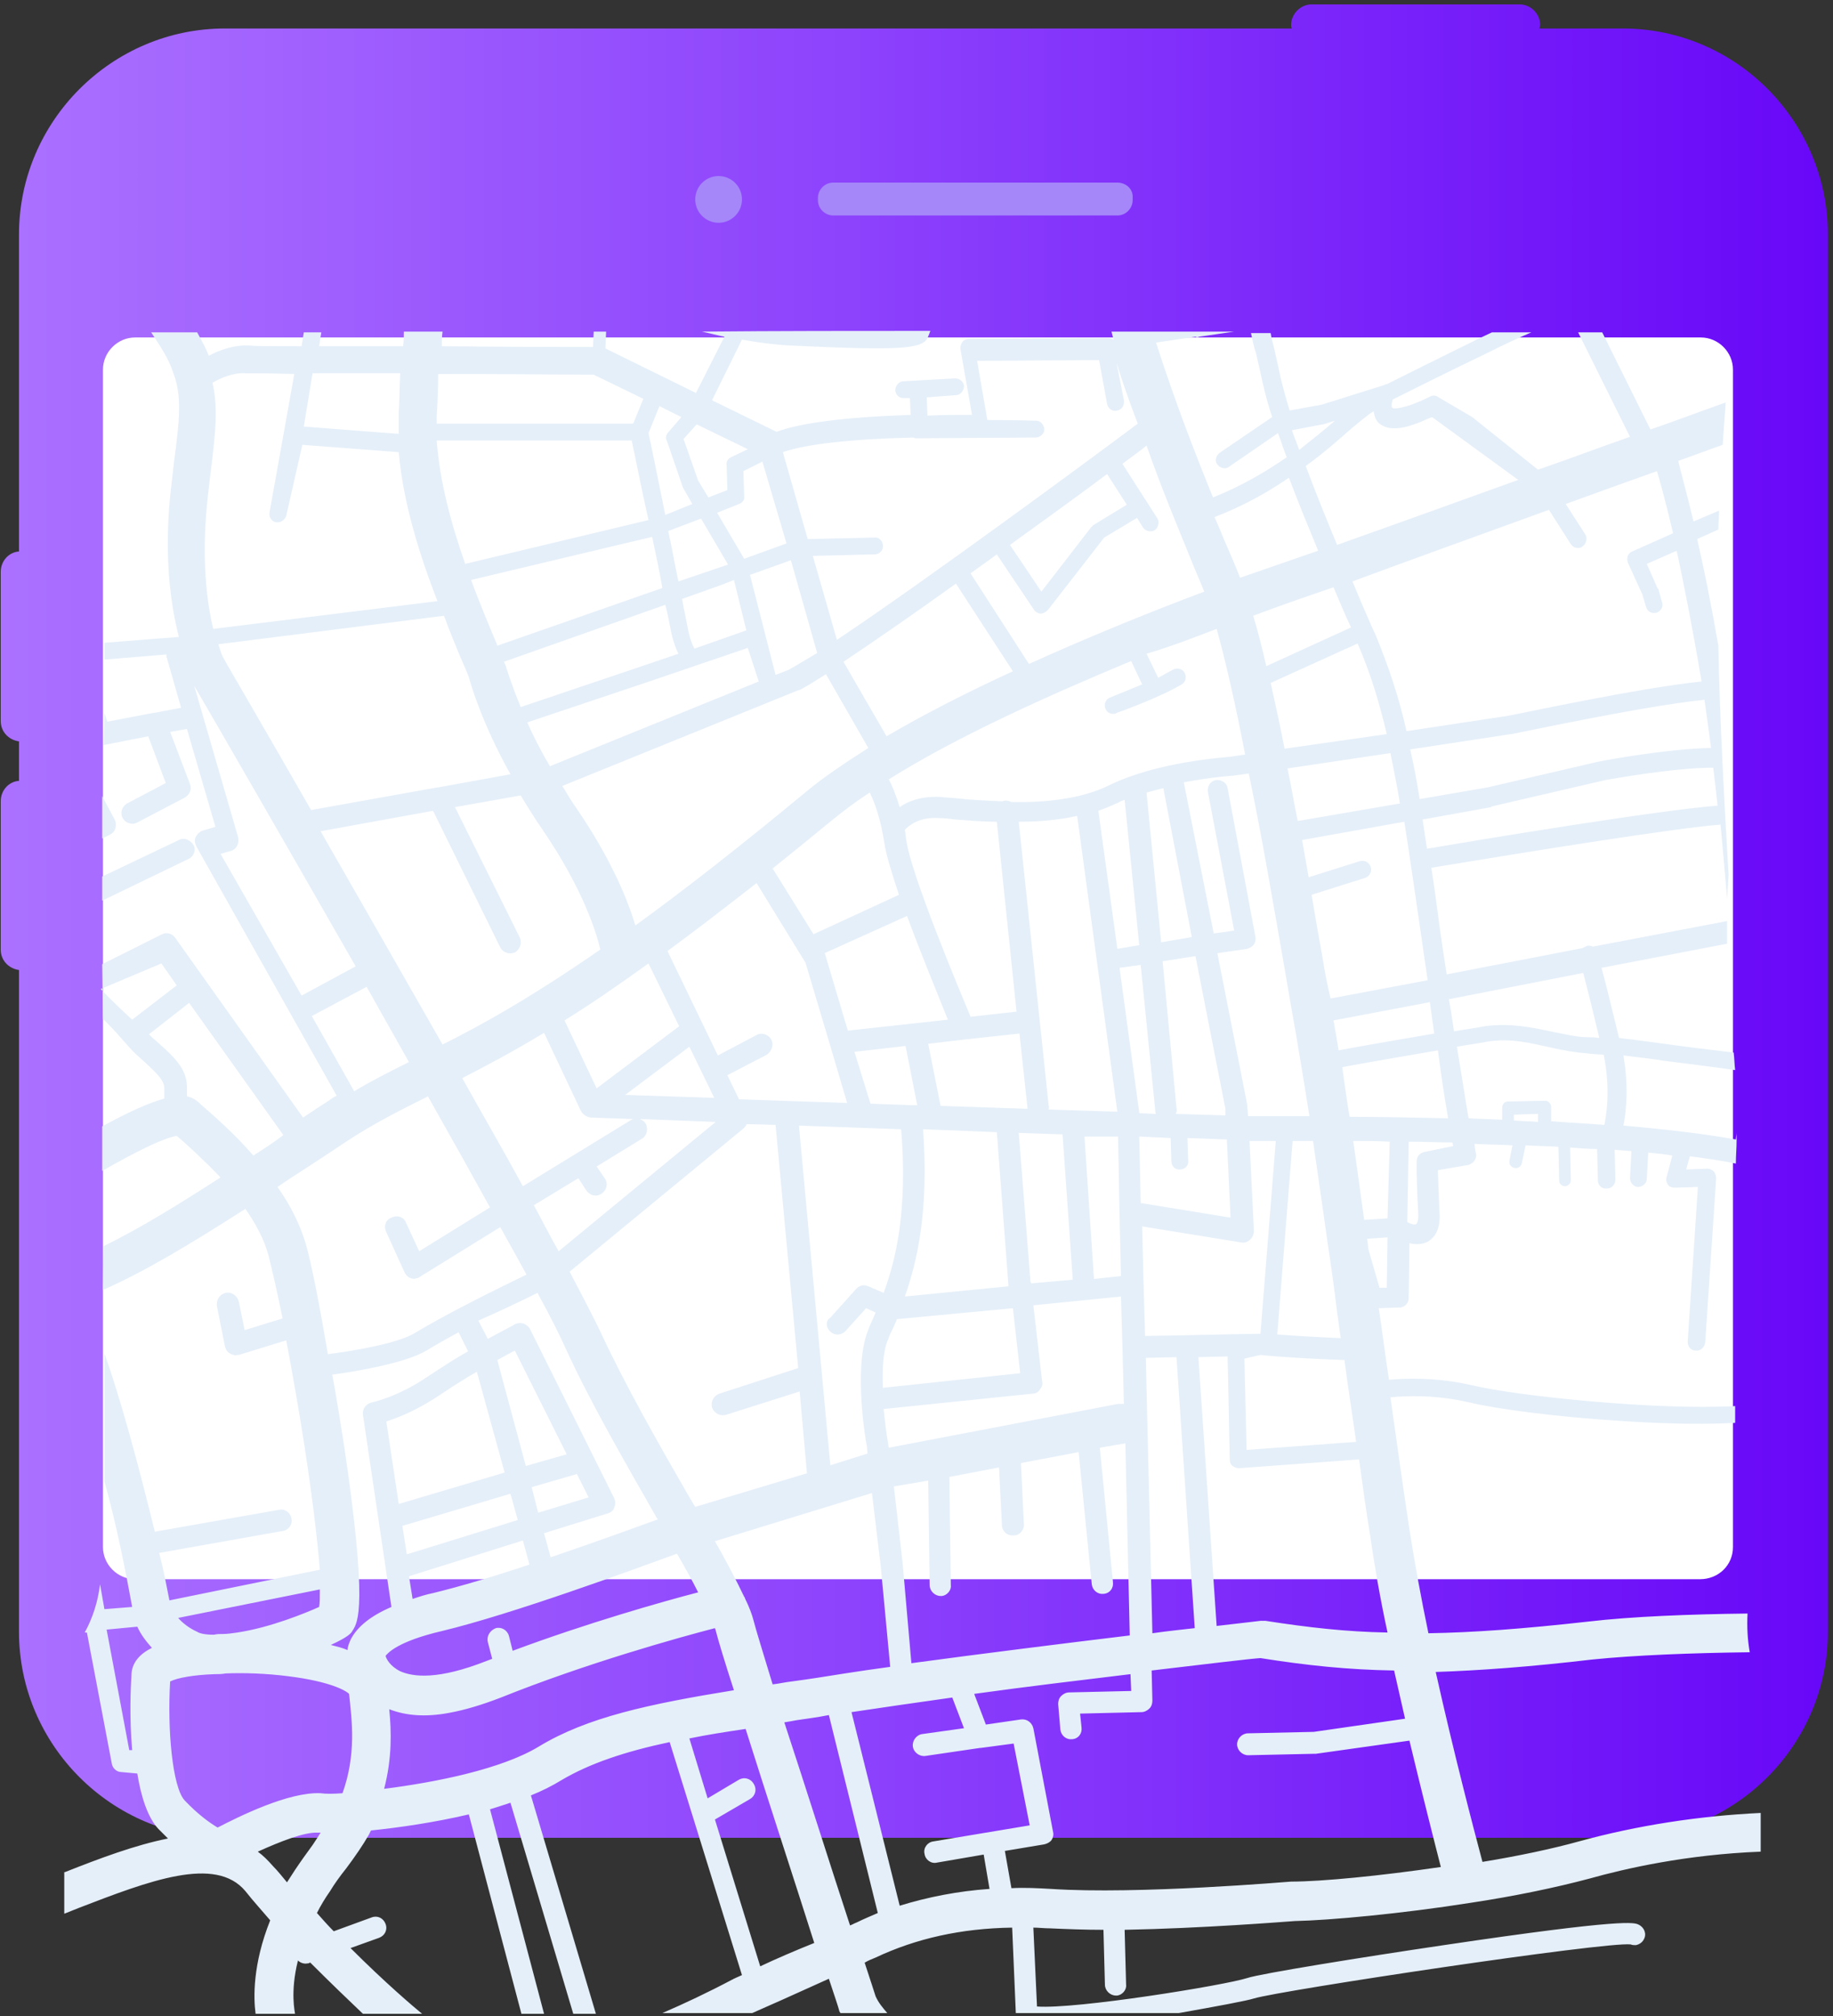 <svg width="251" height="276" viewBox="0 0 251 276" fill="none" xmlns="http://www.w3.org/2000/svg">
<rect x="0" y="0" width="251" height="276" fill="#333333" stroke="none"/>
<path d="M222.2 3.9H210.8C210.8 3.7 210.9 3.6 210.9 3.4C210.9 1.9 209.6 0.6 208.1 0.6H179.6C178.1 0.6 176.8 1.9 176.8 3.4C176.8 3.6 176.8 3.7 176.9 3.9H30.8C15.3 3.9 2.6 16.6 2.6 32.1V75.5C1.2 75.6 0.1 76.8 0.1 78.3V98.7C0.1 100.2 1.2 101.3 2.6 101.5V106.9C1.2 107 0.1 108.2 0.1 109.7V130C0.1 131.5 1.2 132.6 2.6 132.8V223.4C2.6 238.9 15.3 251.6 30.8 251.6H222.1C237.6 251.6 250.3 238.9 250.3 223.4V32.1C250.3 16.6 237.7 3.9 222.2 3.9Z" fill="url(#paint0_linear)"/>
<path d="M232.8 216.2H18.5C16.1 216.2 14.1 214.2 14.1 211.8V50.6C14.1 48.2 16.1 46.2 18.5 46.2H232.9C235.3 46.2 237.3 48.2 237.3 50.6V211.8C237.3 214.3 235.3 216.2 232.8 216.2Z" fill="white"/>
<path d="M153 25H114.1C112.9 25 112 26 112 27.1V27.4C112 28.6 113 29.5 114.1 29.5H153C154.2 29.5 155.1 28.5 155.1 27.4V27.1C155.2 25.9 154.2 25 153 25Z" fill="#A587F9"/>
<path d="M98.4 30.5C100.167 30.5 101.6 29.067 101.6 27.3C101.6 25.533 100.167 24.1 98.4 24.1C96.633 24.1 95.2 25.533 95.2 27.3C95.2 29.067 96.633 30.5 98.4 30.5Z" fill="#A587F9"/>
<path d="M14 114.8L15 114.3C15.4 114.1 15.7 113.8 15.8 113.4C15.9 113 15.9 112.6 15.7 112.2L14 109V114.8Z" fill="#E5EFF9"/>
<path d="M26.5 115.7C26.1 115 25.2 114.6 24.5 115L14 120V123.3L25.8 117.6C26.5 117.3 26.9 116.4 26.5 115.7Z" fill="#E5EFF9"/>
<path d="M201.4 260.5C207.4 259.6 213.1 258.4 217.6 257.2C222.6 255.8 230.9 253.9 241.1 253.5V248.2C232.7 248.6 224.2 249.9 216.2 252.1C212.6 253.1 207.9 254.1 203 254.9C201.8 250.4 199.1 240.1 196.6 228.9C202.6 228.7 209.5 228.2 218 227.2C223.9 226.6 231.6 226.3 239.6 226.2C239.3 224.5 239.2 222.7 239.3 220.9C231.3 221 223.5 221.3 217.5 222C208.6 223 201.7 223.5 195.6 223.6C194.6 218.8 193.7 213.9 193 209.4C192.2 204.1 191.3 197.8 190.4 191.3C192.4 191.1 196.5 190.9 201.2 192C204.9 192.9 213.4 194 221.5 194.5C225.7 194.8 232.2 195.1 237.6 194.8C237.6 194.7 237.6 194.6 237.6 194.5C237.6 193.8 237.6 193.1 237.6 192.5C226.7 193.1 207.7 191.1 201.8 189.7C196.7 188.5 192.3 188.7 190.2 188.9C189.7 185.7 189.3 182.4 188.8 179.1L191.6 179C191.7 179 191.7 179 191.8 179C192.4 178.9 192.9 178.4 192.9 177.7L193 170.2C193.8 170.4 194.7 170.4 195.5 170C196.7 169.3 197.3 167.9 197.1 165.8C197 162.9 196.9 161.1 196.9 160.2L201 159.5C201.4 159.4 201.7 159.2 201.9 158.9C202.1 158.6 202.2 158.2 202.1 157.9C202.1 157.9 202 157.5 201.9 156.6C203.6 156.7 205.4 156.7 207.1 156.8L206.7 158.9C206.6 159.4 206.9 159.8 207.4 159.9C207.9 160 208.3 159.7 208.4 159.2L208.9 156.8C210.4 156.9 211.9 156.9 213.4 157L213.5 161.6C213.5 162.1 213.9 162.4 214.3 162.4H214.4C214.8 162.3 215.1 162 215.1 161.6L215 157.1C216.2 157.2 217.5 157.3 218.7 157.3L218.8 161.6C218.8 162.2 219.3 162.8 220 162.7C220.1 162.7 220.1 162.7 220.2 162.7C220.8 162.6 221.2 162.1 221.2 161.5L221.1 157.4C221.9 157.5 222.6 157.5 223.4 157.6L223.2 161.3C223.2 161.9 223.7 162.5 224.3 162.5C224.9 162.5 225.5 162 225.5 161.4L225.7 157.8C226.8 157.9 227.9 158 229 158.2L228.2 161.2C228.1 161.6 228.2 161.9 228.4 162.2C228.6 162.5 229 162.6 229.3 162.6L232.5 162.5L231.1 183.7C231.1 184.3 231.5 184.9 232.2 184.9C232.3 184.9 232.4 184.9 232.5 184.9C233 184.8 233.4 184.4 233.5 183.8L235 161.3C235 161 234.9 160.7 234.7 160.4C234.5 160.2 234.2 160 233.8 160L230.9 160.1L231.4 158.3C233.7 158.6 235.8 158.9 237.7 159.3C237.7 158.2 237.8 157.2 237.8 156.1C237.8 155.8 237.8 155.4 237.8 155.1C237.8 155.4 237.7 155.7 237.7 156C233.2 155.2 228 154.6 222.3 154.1C222.6 152.6 223.1 149.1 222.3 144.5C223.9 144.7 225.8 144.9 227.7 145.2C231.6 145.7 234.9 146.1 237.6 146.5C237.5 145.7 237.5 144.9 237.4 144.1C234.1 143.7 230.7 143.3 227.9 142.9C225.6 142.6 223.5 142.3 221.7 142.1C220.7 138.1 219.9 134.6 219.3 132.5L236.5 129.2C236.5 128.2 236.5 127.2 236.5 126.1L218.1 129.6C217.9 129.5 217.6 129.4 217.3 129.5C217.1 129.6 216.9 129.7 216.7 129.8L198.1 133.4C197.8 131.5 197.5 129.5 197.2 127.4C196.8 124.3 196.4 121.4 196 118.8C209.3 116.6 229.8 113.3 235.6 112.9C235.9 116.1 236.2 119.5 236.5 123C236.6 121.9 236.6 120.9 236.7 119.8C236.1 109.4 235.5 98.9 235.3 88.4C234.3 82.6 233.3 77.7 232.4 73.8L235.3 72.5C235.3 71.6 235.4 70.8 235.4 69.9L231.9 71.4C230.9 67.2 230.1 64.4 229.8 63.1C231.8 62.4 233.9 61.6 235.9 60.9C236 59 236.2 57 236.3 55.1C232.9 56.3 229.5 57.6 226 58.8L219.4 45.5C218.3 45.5 217.2 45.5 216.1 45.5L223.2 59.8C218.9 61.3 214.7 62.9 210.6 64.3L201.6 57.1L197 54.4C196.6 54.1 196.2 54.1 195.8 54.3C193.5 55.5 191 56.2 190.6 55.8C190.6 55.8 190.5 55.5 190.7 54.7C193.3 53.4 198.3 50.9 203.3 48.5C205.7 47.3 207.8 46.3 209.7 45.5C207.9 45.5 206.1 45.5 204.3 45.5C203.7 45.8 203 46.1 202.4 46.4C197.5 48.8 192.5 51.3 189.9 52.6C189.8 52.6 189.7 52.6 189.6 52.7L181 55.4L176.6 56.2C176.1 54.6 175.7 53.1 175.4 51.9C175.1 50.5 174.8 49.1 174.5 47.8C174.3 47 174.1 46.3 174 45.6C173.1 45.6 172.2 45.6 171.3 45.6C171.5 46.5 171.7 47.5 172 48.4C172.3 49.7 172.6 51 172.9 52.4C173.2 53.7 173.6 55.3 174.2 57.1L167 62C166.5 62.4 166.3 63.1 166.7 63.6C167.1 64.1 167.8 64.3 168.3 63.9L175 59.3C175.4 60.3 175.7 61.4 176.2 62.6C173.3 64.6 169.9 66.6 166.1 68.1C163.7 62.2 160.9 55 158.3 46.9L163.7 46.1C163.9 46.2 164 46.2 164.2 46.1L169 45.4C163.4 45.4 157.8 45.4 152.2 45.4C152.3 45.8 152.4 46.2 152.5 46.5C152.3 46.4 152.1 46.3 151.8 46.3L132.7 46.4C132.4 46.4 132 46.5 131.8 46.8C131.6 47.1 131.5 47.4 131.5 47.7L133.1 56.8C131.2 56.8 129.1 56.8 127 56.9L126.9 54.4L130.9 54.1C131.5 54.1 132 53.5 132 52.9C132 52.3 131.4 51.8 130.8 51.8L123.7 52.2C123.1 52.2 122.6 52.8 122.6 53.4C122.6 54 123.1 54.5 123.7 54.5H124.6L124.7 56.8C115.8 57.1 109.6 57.9 106.4 59.1H106.3L97.5 54.8L101.6 46.5C103.9 46.9 106.1 47.2 108.2 47.3C123 48 126.2 47.8 127 46.3C127.1 46.1 127.2 45.8 127.4 45.3C117 45.3 106.5 45.3 96.1 45.4C97.1 45.6 98.2 45.9 99.2 46.1L95.3 53.8L82.9 47.7L83 45.4C82.4 45.4 81.9 45.4 81.3 45.4L81.2 47.5C78.6 47.5 69.8 47.5 60.5 47.4C60.5 46.8 60.5 46.1 60.6 45.4C58.8 45.4 57 45.4 55.3 45.4C55.3 46.1 55.3 46.7 55.2 47.4C51.1 47.4 47.1 47.4 43.7 47.4L44 45.5C43.2 45.5 42.4 45.5 41.6 45.5L41.3 47.4C37.6 47.4 34.9 47.4 34.1 47.3C32.1 47.2 30.1 47.9 28.6 48.7C28.2 47.7 27.6 46.6 27 45.5C24.9 45.5 22.8 45.5 20.7 45.5C22.1 47.6 23.1 49.2 23.6 50.7C25 54.2 24.6 57.3 23.8 63.5C23.7 64.3 23.6 65.2 23.5 66.1C22.3 75.9 23.4 83 24.5 87.2L14.3 88V90.3L22.8 89.6C22.8 89.7 22.8 89.8 22.8 89.9L24.8 96.9L21.1 97.6C21.1 97.6 21.1 97.6 21 97.6L14.7 98.8L14.3 97.6L14.2 102C14.3 102 14.1 102 14.2 102L20.3 100.8L22.7 107.2L17.4 110C16.7 110.4 16.4 111.3 16.8 112C17.2 112.7 18.1 113 18.8 112.6L25.3 109.2C26 108.8 26.3 108 26 107.3L23.3 100.2L25.6 99.8L29.5 113.2L27.8 113.7C27.4 113.8 27 114.2 26.8 114.6C26.6 115 26.7 115.5 26.9 115.9L46.1 150C45.7 150.2 45.4 150.4 45 150.7C43.9 151.4 42.7 152.2 41.5 153L24 128.4C23.6 127.8 22.8 127.6 22.2 127.9L14 132L14.1 139.5C16.2 141.5 17.4 143.2 18.7 144.4C21.5 146.9 22.4 147.8 22.5 148.9V150.4C20.3 151 17.5 152.3 14 154.2V160.3C18.4 157.8 22.1 155.9 24.2 155.5C25.5 156.6 27.8 158.7 30.2 161.2C24.6 164.8 19.3 168.1 14.2 170.6L14.1 176.6C19.8 174.1 26.1 170.3 33.6 165.5C35 167.5 36.2 169.7 36.8 172C37.2 173.6 37.9 176.6 38.7 180.5L33.5 182.1L32.7 178.2C32.5 177.4 31.7 176.8 30.9 177C30.1 177.2 29.6 177.9 29.7 178.8L30.8 184.3C30.9 184.7 31.1 185.1 31.5 185.3C31.8 185.5 32.2 185.6 32.5 185.5C32.6 185.5 32.6 185.5 32.7 185.5L39.2 183.5C40 187.8 40.9 192.8 41.7 198C42.9 205.8 43.5 211.3 43.8 214.9L23.2 219.1C22.8 217.1 22.4 214.9 21.8 212.6L38.7 209.6C39.5 209.5 40.1 208.7 39.9 207.9C39.8 207.1 39 206.5 38.2 206.7L21.2 209.7C19.1 201.1 16.5 191.4 14.3 185.3V202.8C16 208.9 17.2 215.1 18.1 220L14.3 220.3L13.7 216.9C13.4 219.3 12.7 221.5 11.6 223.5H11.9L15.3 241.4C15.4 242.1 16 242.6 16.6 242.6L18.8 242.8C19.3 245.9 20.2 248.8 21.7 250.4C22.2 250.9 22.6 251.3 23 251.7C18.5 252.6 13.7 254.4 8.9 256.3H8.8V262C9.5 261.7 10.1 261.5 10.8 261.2C20.4 257.5 29.5 254 33.6 258.9C34.7 260.3 35.9 261.6 37 262.9C34.6 268.9 34.7 273.5 35 275.7H40.4C40.4 275.5 39.7 272.8 40.8 268.4C41.1 268.7 41.6 268.9 42.1 268.8C42.2 268.8 42.3 268.8 42.4 268.7H42.5C45.2 271.4 47.7 273.8 49.7 275.7H57.8C56.7 274.8 52.8 271.5 48 266.7L51.9 265.3C52.7 265 53.1 264.2 52.8 263.4C52.5 262.6 51.7 262.2 50.9 262.5L45.7 264.4C44.9 263.6 44.2 262.8 43.4 261.9C43.9 260.9 44.5 259.9 45.2 258.9C45.8 257.9 46.6 256.8 47.4 255.8C48.6 254.2 49.7 252.6 50.5 251.2C50.6 251 50.7 250.8 50.8 250.6C54.7 250.2 59.5 249.5 64.2 248.4L71.4 275.7H74.5L67.1 247.7C68.1 247.4 69 247.1 69.9 246.8L78.5 275.7H81.6L72.7 245.8C74.2 245.2 75.6 244.5 76.9 243.7C80.8 241.4 85.6 239.8 91.7 238.5L94.9 248.8L101.6 270.4C100.9 270.7 100.5 270.9 100.5 270.9C100.4 270.9 100.4 271 100.3 271C96.9 272.8 93.7 274.3 90.7 275.6H103C104.4 275 109.1 272.9 113.5 270.9C114.3 273.3 114.8 274.8 114.9 275.2C114.9 275.3 115 275.5 115.1 275.6H121.5C120.9 274.9 120.3 274.2 119.9 273.3C119.7 272.7 119.2 271.1 118.4 268.7C118.9 268.4 119.4 268.2 119.9 268C125.4 265.4 131.6 264 138.6 263.9L139.1 275.6H161.4C166.5 274.7 170.8 273.9 171.7 273.6C175.3 272.5 219.8 265.8 223.3 266.2C223.5 266.3 223.8 266.3 224 266.3C224.5 266.2 224.9 265.9 225.1 265.5C225.5 264.8 225.2 263.9 224.4 263.5C223.8 263.2 222.6 262.6 197.7 266.3C186.2 268 172.6 270.2 170.8 270.8C167.7 271.8 147.3 275.1 142 274.7L141.5 263.9C142.2 263.9 143 264 143.8 264C146 264.1 148.5 264.2 151.1 264.2L151.3 271.7C151.3 272.5 152 273.2 152.8 273.2C152.9 273.2 152.9 273.2 153 273.2C153.7 273.1 154.3 272.4 154.2 271.7L154 264.2C164.6 264 175.9 263.1 177.3 263C182.1 262.9 191.9 262 201.4 260.5ZM18 229.4C17.9 230.9 17.7 235.1 18.1 239.6H17.7L14.6 223.1L18.8 222.7C19.3 223.8 20 224.7 20.8 225.6C19.2 226.4 18 227.6 18 229.4ZM190 223.5C184.3 223.4 179.1 222.8 173.3 221.9C173.1 221.9 172.8 221.9 172.6 221.9C172.5 221.9 170.2 222.2 166.6 222.6L164.1 185.8L168.1 185.7L168.4 199.9C168.4 200.2 168.5 200.5 168.8 200.7C169 200.9 169.4 201 169.7 201L186.1 199.8C186.6 203.5 187.1 207 187.6 210.1C188.2 214.3 189 218.9 190 223.5ZM162.4 182.8L156.8 182.9L156.6 176L156.4 167.9L170 170.1C170.4 170.2 170.9 170 171.2 169.7C171.5 169.4 171.7 169 171.7 168.5L171.1 156.2C171.1 156.2 171.1 156.2 171.2 156.2H172.1C172.9 156.2 173.7 156.2 174.7 156.2L172.6 182.6C172.4 182.6 172.2 182.6 172 182.6H171.9L162.4 182.8ZM163.6 222.9C161.8 223.1 159.9 223.3 157.8 223.6L156.9 185.9L161.1 185.8L163.6 222.9ZM66.8 224.8L67.4 227.1C67.1 227.2 66.9 227.3 66.6 227.4C60 230 56.6 229.6 54.8 228.8C53.4 228.1 52.9 227.1 52.8 226.7C53.1 226.3 54.5 224.7 60.5 223.3C70.1 221 86.7 214.9 92.7 212.7C93.8 214.6 94.8 216.4 95.6 218C90.6 219.3 80.4 222.2 70.2 226L69.7 224C69.5 223.2 68.7 222.7 67.9 222.9C67.1 223.2 66.6 224 66.8 224.8ZM153 152.2L143.6 151.9C143.6 151.7 143.7 151.5 143.6 151.4L139.5 112.5C142.1 112.5 144.8 112.3 147.5 111.7L153 152.2ZM150.4 111C151.3 110.7 152.2 110.3 153.1 109.9C153.4 109.7 153.7 109.6 154 109.5L156 129.4L153 129.9L150.4 111ZM153.1 155.6L153.3 166.1C153.3 166.1 153.3 166.1 153.3 166.2L153.5 174.7L149.8 175.1L148.5 155.6H153.1ZM113.7 182.3C114.3 182.9 115.3 182.8 115.8 182.2L118.6 179.1L119.9 179.7C119.8 179.9 119.7 180.2 119.6 180.4C119.3 181.1 119 181.7 118.8 182.3C116.9 187.3 118.5 197.1 118.7 198L118.8 199L113.7 200.6L109.4 154.1L123.4 154.6C124.3 165.7 122.7 172.4 121 177L118.9 176.1C118.3 175.8 117.6 176 117.2 176.5L113.7 180.4C113 180.8 113.1 181.8 113.7 182.3ZM105.6 142.3C105.2 141.6 104.3 141.3 103.6 141.7L98.3 144.5L91.4 130.2C95.1 127.5 99.1 124.4 103.6 120.9L110.3 131.8L113.7 143.2L116 151L101.2 150.5L99.6 147.2L105 144.4C105.7 143.9 106 143 105.6 142.3ZM94.4 143.3L97.8 150.3L85.6 149.9L94.4 143.3ZM81.7 149L77.3 139.7C80.7 137.6 84.5 135 88.8 131.9L93 140.5L81.7 149ZM126.4 154.6L136.5 155L138.1 176.1L123.9 177.5C125.6 172.7 127.2 165.8 126.4 154.6ZM124.8 151.3H124.7L119.2 151.1L117 144L124 143.2L125.6 151.3H124.8ZM121.6 183.4C121.8 182.8 122.1 182.2 122.4 181.6C122.5 181.3 122.7 181 122.8 180.6L138.7 179.1L139.7 188L120.9 190C120.8 187.5 120.9 185 121.6 183.4ZM139.5 155.1L145.5 155.3L146.9 175.2L141.2 175.7C141.2 175.6 141.1 175.5 141.1 175.4L139.5 155.1ZM139.6 141.5L140.7 151.7V151.8L128.8 151.4L127.1 142.9L132.2 142.3L139.6 141.5ZM132.9 139.2C131.2 135.1 124.7 119.6 124.1 115C124 114.5 124 114 123.9 113.6C124.4 113.1 125.8 111.8 128.6 112C129.2 112 130 112.1 130.9 112.2C132.4 112.3 134.4 112.5 136.5 112.5L139.2 138.5L132.9 139.2ZM124.2 125.4C126.2 130.8 128.6 136.6 129.8 139.6L116.1 141.1L113 130.7C113 130.6 113 130.6 112.9 130.5L124.2 125.4ZM111.4 127.9L105.8 118.9C108.3 116.9 111 114.7 113.8 112.4C115.4 111.1 117.1 109.8 119.1 108.5C119.8 109.9 120.6 112.2 121.1 115.4C121.3 116.9 122.1 119.5 123.1 122.5L111.4 127.9ZM115.5 90.6C119.7 87.8 125.2 84 130.9 79.9L138.7 91.9C132.6 94.7 126.7 97.7 121.4 100.8L115.5 90.6ZM118.9 102.4C115.8 104.4 112.9 106.3 110.5 108.3C101.2 116 93.5 122 87 126.7C86 123.3 83.7 117.6 78.9 110.6C78.2 109.6 77.6 108.6 77 107.6L109.3 94.5H109.4C110.3 94.1 111.5 93.3 113.1 92.3L118.9 102.4ZM108 91.7L106.2 92.4L102.7 78.7L108.3 76.7L111.9 89.4C110.2 90.4 108.9 91.2 108 91.7ZM103.9 93.3L75.3 104.9C74 102.7 73 100.7 72.2 98.9L88.6 93.4L102.4 88.7L103.9 93.3ZM95.1 88.8C94.8 88.3 94.4 87.3 94.1 85.6C93.9 84.5 93.6 83.2 93.4 82L99 80L100.5 79.4L102.2 86.3L95.1 88.8ZM98.2 77.8L92.9 79.6C92.4 77.3 92 74.9 91.5 72.7L96 71L99.7 77.3L98.2 77.8ZM91.8 86C92.1 87.6 92.5 88.7 92.9 89.5L87.9 91.2L71.3 96.8C69.9 93.4 69.3 91.3 69.3 91.3C69.3 91.2 69.2 91.1 69.2 91C69.1 90.9 69.1 90.7 69 90.6L91.1 82.8C91.4 83.9 91.6 85 91.8 86ZM68.1 88.4C68.1 88.3 68 88.2 68 88.1C66.9 85.5 65.7 82.6 64.5 79.4L89.3 73.5C89.8 75.8 90.3 78.2 90.7 80.5L68.1 88.4ZM63.7 77.2C61.8 71.8 60.2 65.9 59.8 60.3H86.5C86.9 62.1 87.7 66.3 88.8 71.2L63.7 77.2ZM63.1 90.1C63.5 91 63.9 91.9 64.2 92.7C64.5 93.8 66 99 69.9 106L60 107.8H59.9L42.6 110.9C36.2 99.7 31.3 91.4 30.5 89.9C30.4 89.7 30.2 89.2 29.9 88.2L60.8 84.3C61.6 86.5 62.4 88.4 63.1 90.1ZM59.3 111L68.5 129.7C68.8 130.3 69.5 130.6 70.1 130.5C70.2 130.5 70.4 130.4 70.5 130.4C71.2 130 71.5 129.1 71.2 128.4L62.3 110.5L71.3 108.9C72.2 110.4 73.2 112 74.3 113.6C79.9 121.8 81.7 127.8 82.2 130C72.8 136.5 66.2 140.2 60.6 143C54.9 133 49 122.7 43.9 113.8L59.3 111ZM74.5 141.4L79.5 152C79.8 152.6 80.3 152.9 80.9 153L86.7 153.2C86.6 153.2 86.5 153.3 86.3 153.4L71.6 162.4C69.1 157.8 66.2 152.8 63.3 147.6C66.6 145.9 70.2 144 74.5 141.4ZM79.2 161.3L80.3 163C80.8 163.7 81.7 163.9 82.4 163.4C83.1 162.9 83.3 162 82.8 161.3L81.7 159.7L87.9 155.9C88.6 155.5 88.8 154.5 88.4 153.8C88.2 153.5 87.9 153.3 87.6 153.2L98 153.6L76.5 171.3C75.4 169.4 74.3 167.2 73.1 165L79.2 161.3ZM73.6 177C75.4 180.3 76.7 182.9 77.5 184.7C80.9 192.1 85.6 200.2 89.7 207.4C89.8 207.6 89.9 207.8 90.1 208C86.8 209.2 81.3 211.2 75.4 213.2L74.5 209.9L83.2 207.2C83.6 207.1 84 206.8 84.1 206.4C84.3 206 84.3 205.5 84.1 205.1L72.6 182C72.4 181.6 72.1 181.4 71.7 181.2C71.3 181.1 70.9 181.1 70.5 181.3C70.4 181.4 68.8 182.2 66.8 183.3L65.5 180.8C68.7 179.4 71.8 177.9 73.6 177ZM71.6 210.9L72.5 214.2C67.7 215.8 63 217.2 59.3 218.1C58.3 218.3 57.4 218.6 56.5 218.9L56 215.8L71.6 210.9ZM55.7 212.8L55.1 208.9L69.9 204.5L70.9 208.1L55.7 212.8ZM72 200.7L68.1 186.2C69 185.7 69.9 185.2 70.5 184.9L77.6 199.1L72 200.7ZM79 201.8L80.6 205L73.7 207.1L72.8 203.6L79 201.8ZM69.1 201.6L54.6 205.9L52.9 194.6C54.5 194.1 57.3 193 60.5 190.8C62 189.8 63.7 188.7 65.3 187.8L69.1 201.6ZM95.2 206.3C94.9 205.8 94.6 205.3 94.3 204.8C90.2 197.7 85.6 189.6 82.3 182.5C81.4 180.6 79.9 177.7 78 174.1L101.8 154.5C102 154.3 102.2 154.1 102.2 153.9L106.2 154L109.3 187.3L98.5 190.8C97.7 191.1 97.3 191.9 97.5 192.7C97.8 193.5 98.6 193.9 99.4 193.7L109.5 190.5L110.5 201.7L95.2 206.3ZM119.4 204.4L120.6 214.4L121.9 228.2C119.7 228.5 117.6 228.8 115.7 229.1C113.2 229.5 110.7 229.9 108.4 230.2C107.5 230.3 106.7 230.5 105.8 230.6C104.5 226.3 103.5 223.1 103.2 221.9C103 221.1 102.6 220 102 218.8C102 218.7 102 218.7 101.9 218.6C100.9 216.5 99.6 214 97.9 211L119.4 204.4ZM121.7 198.2L121.6 197.6V197.5C121.4 196.5 121.2 194.8 121 192.9L141.4 190.8C141.8 190.8 142.2 190.6 142.4 190.2C142.7 189.9 142.8 189.5 142.7 189.1L141.5 178.7L153.5 177.5L153.7 184.3L153.9 192.2C153.6 192.2 153.4 192.2 153.1 192.2L121.7 198.2ZM127.1 202.7L127.3 217C127.3 217.8 128 218.5 128.8 218.5C128.9 218.5 129 218.5 129 218.5C129.7 218.4 130.3 217.7 130.2 217L130 202.2L136.8 200.9L137.2 208.8C137.2 209.6 137.9 210.3 138.8 210.2C138.9 210.2 138.9 210.2 139 210.2C139.7 210.1 140.3 209.4 140.2 208.6L139.8 200.3L147.7 198.8L149.5 216.9C149.6 217.7 150.3 218.3 151.1 218.2H151.2C152 218.1 152.5 217.4 152.4 216.6L150.6 198.2L154.1 197.6L154.7 223.9C145.6 225 134.4 226.4 124.8 227.7L123.6 214L122.4 203.5L127.1 202.7ZM153.3 132.5L156.2 132.1L158.2 152.1C158.2 152.2 158.2 152.4 158.3 152.5L156 152.4V152.3L153.3 132.5ZM174.9 182.7L177 156.2C177.9 156.2 178.8 156.2 179.8 156.2C180.4 160.5 181.1 165.1 181.7 169.5C182.2 172.8 182.7 176.3 183.1 179.7C183.3 180.9 183.4 182 183.6 183.2C181.2 183.1 177.6 182.9 174.9 182.7ZM184.1 186.2C184.6 190 185.2 193.8 185.7 197.4L170.7 198.5L170.4 186L172.6 185.5C175.4 185.8 180.9 186.1 184.1 186.2ZM181.1 131.1C180.6 128.4 180.1 125.5 179.6 122.5L186.9 120.2C187.5 120 187.9 119.4 187.7 118.7C187.5 118.1 186.9 117.7 186.2 117.9L179.2 120.1C178.9 118.4 178.6 116.7 178.3 115L192.3 112.5C193 116.9 193.7 121.9 194.6 128C194.9 130.2 195.2 132.2 195.5 134.2L182.2 136.7C181.8 135 181.4 133.1 181.1 131.1ZM177.7 112.4C177.2 110 176.8 107.5 176.3 105.2L190.4 103.1C190.8 105.2 191.3 107.5 191.7 110L177.7 112.4ZM175.9 102.5C175.3 99.3 174.6 96.3 174 93.5L185.9 88.1C187.6 92 188.8 95.9 189.9 100.5L175.9 102.5ZM173.4 91.2C172.8 88.6 172.2 86.2 171.6 84.3C176.4 82.5 180.3 81.2 182.6 80.4C183.4 82.3 184.2 84.2 185 85.9L173.4 91.2ZM175.8 132C176.4 135.4 176.9 138.5 177.4 141.2C177.9 144.2 178.6 148.3 179.3 152.8C176.4 152.8 173.9 152.8 172 152.8H171.2H170.9L170.8 151.5V151.4V151.3L166.7 130.5L170.8 129.9C171.1 129.8 171.5 129.6 171.7 129.3C171.9 129 172 128.6 171.9 128.2L168.1 107.9C168 107.2 167.3 106.7 166.5 106.8C165.8 106.9 165.3 107.6 165.4 108.4L169 127.4L166.2 127.8L162.1 107.1C165.8 106.4 168.7 106.2 168.7 106.2H168.8L171 105.9C172.8 114.5 174.4 124 175.8 132ZM159.2 131.6L163.7 130.9L167.8 151.8V152.7L161 152.5C161.1 152.3 161.2 152 161.1 151.7L159.2 131.6ZM163.2 128.3L159 129L157 108.5C157.8 108.3 158.5 108.1 159.3 107.9L163.2 128.3ZM160.3 155.8L160.4 159C160.4 159.6 160.9 160.2 161.6 160.1C162.2 160.1 162.8 159.6 162.7 158.9L162.6 155.8L168 156L168.5 166.7L156.2 164.7L156 155.6L160.3 155.8ZM189.9 176.3H188.9L187.4 171.1C187.3 170.6 187.3 170.1 187.2 169.6L190 169.4L189.9 176.3ZM190 166.8L186.8 167C186.3 163.3 185.8 159.7 185.3 156.2C186.9 156.2 188.5 156.2 190.3 156.3L190 166.8ZM195.1 157.7C194.5 157.8 194 158.3 194 158.9C194 159 193.9 160.5 194.2 165.9C194.3 167.4 193.9 167.6 193.9 167.6C193.7 167.7 193.2 167.6 192.7 167.3L192.9 156.3C194.9 156.3 196.9 156.4 198.9 156.4C198.9 156.6 199 156.8 199 156.9L195.1 157.7ZM207.3 153.4V152.6L210.6 152.5V153.6C209.5 153.5 208.4 153.5 207.3 153.4ZM219.6 144.4C220.6 149.3 219.9 152.9 219.7 154H219.6C217.2 153.8 214.8 153.7 212.4 153.5V151.5C212.4 151.3 212.3 151.1 212.1 150.9C211.9 150.7 211.7 150.7 211.5 150.7L206.5 150.8C206 150.8 205.7 151.2 205.7 151.7V153.3C204.1 153.2 202.6 153.2 201.1 153.1C200.7 150.8 200.2 147.5 199.5 143.3C201.2 143 202.7 142.8 203.7 142.6C206.8 142.1 209.6 142.8 212.3 143.4C214.1 143.8 215.7 144.1 217.3 144.2C217.7 144.3 218.5 144.3 219.6 144.4ZM216.8 133.2C217.3 135.1 218.1 138.3 219 142.1C218.3 142 217.7 142 217.3 142C216 142 214.4 141.6 212.8 141.3C210 140.7 206.8 140 203.3 140.5C202.3 140.7 200.8 140.9 199.1 141.2C198.9 139.8 198.7 138.4 198.4 136.8L216.8 133.2ZM198.3 153.1C193.5 153 188.9 152.9 184.8 152.9C184.4 150.5 184.1 148.2 183.8 146.1C186.9 145.5 192.3 144.6 196.9 143.8C197.4 147.7 197.9 150.8 198.3 153.1ZM196.4 141.5C191.8 142.3 186.4 143.2 183.3 143.8C183.1 142.5 182.9 141.3 182.7 140.3C182.7 140.1 182.6 139.9 182.6 139.7L195.8 137.2C196 138.7 196.2 140.2 196.4 141.5ZM235.2 110.3C227.2 110.9 202.4 115 195.4 116.2C195.2 114.8 195 113.5 194.8 112.2L204.2 110.5C204.2 110.5 204.2 110.4 204.3 110.4L219.8 106.8C220.4 106.7 229.1 105.1 234.6 105.1C234.8 106.7 235 108.5 235.2 110.3ZM234.3 102.4C228.4 102.5 219.7 104.1 219.3 104.2C219.3 104.2 219.3 104.2 219.2 104.2L203.7 107.8L194.4 109.4C194 106.9 193.6 104.7 193.1 102.6L206.9 100.5H207C207.2 100.5 224.7 96.7 233.4 95.8C233.7 97.9 234 100.1 234.3 102.4ZM212.1 69.8L215.1 74.5C215.4 74.9 215.8 75.1 216.3 75C216.4 75 216.6 74.9 216.7 74.8C217.2 74.5 217.4 73.7 217.1 73.2L214.4 69C218.5 67.5 222.7 66 226.9 64.5C227.3 65.9 228.1 68.7 229.1 73L227.1 73.9L223.5 75.5C223.2 75.6 223 75.9 222.9 76.1C222.8 76.4 222.8 76.7 222.9 77L224.9 81.4L225.4 83.1C225.6 83.7 226.1 84 226.7 83.9H226.8C227.4 83.7 227.8 83.1 227.6 82.5L227.1 80.7C227.1 80.7 227.1 80.6 227 80.6L225.5 77.2L228 76.1L229.6 75.4C230.6 80.1 231.8 86.1 233 93.3C224.3 94.2 207.7 97.8 206.5 98L192.6 100.1C191.5 95.2 190.1 91.2 188.4 87L187.8 85.7C187 83.9 186.1 81.8 185.2 79.6C190.3 77.7 200.5 74 212.1 69.8ZM188.1 56.3C188.2 57 188.4 57.6 188.9 58C189.9 58.8 191.5 58.9 193.9 58C194.8 57.7 195.5 57.3 196.1 57.1L207.9 65.7C197.1 69.6 187.9 72.9 183.1 74.6C181.6 71 180.1 67.3 178.8 63.8C181.3 62 183.3 60.2 184.9 58.8C186.1 57.8 187.4 56.7 188.1 56.3ZM181.1 58.1H181.2L182.8 57.6C181.4 58.8 179.8 60.1 177.9 61.6C177.6 60.7 177.2 59.8 176.9 58.9L181.1 58.1ZM176.5 65.4C177.7 68.6 179.1 72 180.5 75.4C178.2 76.2 174.4 77.5 169.8 79.1C169.3 77.7 168.6 76.2 167.8 74.3C167.3 73.2 166.9 72 166.3 70.8C170.2 69.3 173.6 67.4 176.5 65.4ZM166.6 86.1C167.8 90.4 169.2 96.5 170.5 103.3L168.5 103.6C167.6 103.7 158.4 104.3 151.9 107.5C148.1 109.4 143 109.9 138.5 109.8C138.2 109.7 138 109.6 137.7 109.6C137.5 109.6 137.4 109.7 137.2 109.7C134.9 109.6 132.7 109.5 131.1 109.3C130.2 109.2 129.4 109.2 128.7 109.1C126.1 109 124.3 109.7 123.2 110.5C122.7 108.9 122.2 107.6 121.7 106.7C131.1 100.8 143.6 95.2 154.9 90.5L156.4 93.7L152 95.5C151.5 95.7 151.2 96.2 151.3 96.8C151.4 97.2 151.6 97.5 151.9 97.6C152.1 97.7 152.4 97.8 152.7 97.7C152.8 97.7 152.8 97.7 152.9 97.6C153.5 97.4 159 95.4 161.8 93.7C162.4 93.4 162.5 92.6 162.2 92.1C161.9 91.5 161.1 91.4 160.6 91.7C160 92 159.3 92.4 158.6 92.8L157 89.5C160.4 88.5 163.7 87.2 166.6 86.1ZM163 76.4C163.7 78.2 164.4 79.7 164.9 81C157.7 83.7 149.3 87.1 140.9 90.9L132.9 78.5C134.1 77.6 135.3 76.8 136.5 75.9L141.6 83.5C141.8 83.8 142.2 84 142.5 84C142.9 84 143.2 83.8 143.5 83.5L151.2 73.6L155.7 70.9L156.5 72.2C156.8 72.7 157.6 72.9 158.1 72.6C158.6 72.3 158.8 71.5 158.5 71L157.1 68.8C157 68.7 157 68.6 156.9 68.5L153.7 63.5C155 62.5 156.2 61.7 157 61C159.1 67 161.3 72.2 163 76.4ZM138.3 74.6C143.3 71 148 67.6 151.6 64.9L154.3 69.1L149.7 71.9C149.6 72 149.5 72.1 149.4 72.2L142.6 81L138.3 74.6ZM125.1 59.9C125.2 60 125.4 60 125.6 60L141.8 59.9C142.4 59.9 143 59.4 143 58.8C143 58.2 142.5 57.6 141.9 57.6C141.9 57.6 139.2 57.5 135.2 57.5L133.8 49.4L150.5 49.3L151.6 55.3C151.7 55.9 152.3 56.4 153 56.2C153.6 56.1 154 55.5 153.9 54.8L152.9 49.7C153.8 52.6 154.8 55.4 155.8 58C150.2 62.2 126.9 79.4 114.6 87.6L111.3 76.1L119.8 75.9C120.4 75.9 121 75.3 120.9 74.7C120.9 74.1 120.4 73.5 119.7 73.6L110.6 73.8L107.2 61.9C110.4 60.8 116.5 60.1 125.1 59.9ZM107.7 74.4L101.9 76.5L98.2 70.2L101.2 69C101.7 68.8 102 68.4 101.9 67.9L101.8 64.5L104.4 63.2L107.7 74.4ZM95.4 58.1L102.4 61.5L100.1 62.6C99.7 62.8 99.4 63.2 99.5 63.7L99.6 67.1L97 68.1L95.6 65.8L93.6 60.1L95.4 58.1ZM90.3 55.6L93.3 57.1L91.5 59.2C91.2 59.5 91.1 60 91.3 60.3L93.5 66.7C93.5 66.8 93.6 66.8 93.6 66.9L94.8 69L91.1 70.5C90 65.1 89.1 60.6 88.8 59.3L90.3 55.6ZM59.8 56.9C59.9 55.4 60 53.4 60 51.2C69.9 51.2 79.2 51.3 81.3 51.3L88.1 54.6L86.7 58H59.8C59.8 57.6 59.8 57.3 59.8 56.9ZM42.8 51.1C46.3 51.1 50.5 51.1 54.8 51.1C54.7 53.2 54.7 55.1 54.6 56.5C54.6 57.4 54.6 58.4 54.6 59.4L41.6 58.4L42.8 51.1ZM28.5 67.6C28.6 66.7 28.7 65.8 28.8 65C29.5 59.4 29.9 55.9 29.1 52.4C30.3 51.7 32 51 33.6 51.1C34.4 51.1 36.9 51.1 40.3 51.2L36.9 70.2C36.8 70.8 37.2 71.4 37.8 71.5C38.4 71.6 39 71.2 39.2 70.6L41.4 60.9L54.6 61.9C55.2 68.9 57.5 76.1 59.9 82.3L29.2 86.1C28.3 82.4 27.5 76.1 28.5 67.6ZM30.2 116.9L31.6 116.5C32.4 116.3 32.8 115.4 32.6 114.6L26.6 93.9C29.4 98.7 38.7 114.8 48.7 132.3L41.3 136.3L30.2 116.9ZM42.7 139.1L50.2 135.1C52.1 138.5 54.1 142 56 145.4C53.4 146.7 51 147.9 48.5 149.4L42.7 139.1ZM18.1 139.6C16.8 138.4 15.4 137.1 13.8 135.4L22.1 131.9L24.2 134.9L18.1 139.6ZM34.7 158.2C31.9 155 29.1 152.6 27.5 151.2L27.2 150.9C26.7 150.5 26.2 150.2 25.6 150.1V148.7C25.5 146.2 23.9 144.7 20.8 142C20.7 141.9 20.5 141.7 20.4 141.6L25.9 137.3L38.8 155.4C37.5 156.4 36.1 157.3 34.7 158.2ZM41.9 170.4C41.1 167.6 39.7 164.9 38 162.5C39.3 161.6 40.7 160.7 42.1 159.8C44.1 158.5 45.9 157.3 47.7 156.1C51.4 153.7 54.8 152 58.6 150.1C61.6 155.4 64.5 160.6 67.1 165.3L57.4 171.3L55.6 167.4C55.3 166.6 54.4 166.3 53.6 166.7C52.8 167 52.5 167.9 52.9 168.7L55.4 174.2C55.6 174.6 55.9 174.9 56.3 175C56.5 175.1 56.8 175.1 57 175C57.2 175 57.4 174.9 57.5 174.8L68.5 168C69.8 170.3 71 172.5 72.1 174.5C68.8 176.1 61.6 179.6 56.8 182.5C54.5 183.9 48.7 184.9 44.9 185.4C43.8 178.9 42.7 173.2 41.9 170.4ZM43.8 217.6C43.8 218.7 43.8 219.5 43.7 220C41.9 220.8 37.1 222.8 32.5 223.5C31.8 223.6 31.1 223.7 30.6 223.7C30.1 223.7 29.7 223.7 29.3 223.8C28 223.8 27.3 223.6 27 223.4C25.9 222.9 25 222.2 24.4 221.5L43.8 217.6ZM42.8 252.6C42 253.7 41.2 254.8 40.4 256C40 256.6 39.7 257.1 39.3 257.7C38.7 257 38.1 256.2 37.4 255.5C36.7 254.7 36 254 35.3 253.5C38.4 252.1 41.7 250.8 43.5 250.9C43.6 250.9 43.8 250.9 43.9 250.9C43.6 251.4 43.2 252 42.8 252.6ZM46.9 245.5C45.6 245.6 44.6 245.6 43.9 245.5C39.5 245.3 32.7 248.7 29.8 250.2C28.8 249.6 27.2 248.5 25.3 246.5C23.6 244.7 22.9 236.7 23.3 230.2C24.3 229.7 26.5 229.3 29.4 229.2C29.9 229.2 30.4 229.2 30.9 229.1C33.5 229 36.5 229.1 39.6 229.5C45.1 230.2 47.3 231.4 47.8 231.9C48.2 235.6 48.8 240.2 46.9 245.5ZM48 224.5C47.8 225 47.6 225.4 47.6 225.9C46.9 225.6 46.1 225.4 45.3 225.2C47.7 224.1 48.1 223.6 48.3 223.2C49 222.1 50.4 220 47.1 197.8C46.6 194.7 46.1 191.4 45.5 188.2C49.1 187.7 55.5 186.6 58.4 184.9C59.7 184.1 61.3 183.2 62.8 182.4L64.1 185C62.3 186 60.5 187.2 58.8 188.3C54.5 191.3 50.9 192 50.9 192C50.1 192.2 49.6 192.9 49.7 193.7L53.6 220C50.8 221.2 48.9 222.7 48 224.5ZM73.8 239.1C68.7 242.2 59.7 244 52.6 244.9C53.7 240.7 53.6 237 53.3 234C55.6 234.9 58.3 235.1 61.5 234.5C63.7 234.1 66 233.4 68.6 232.4C80.3 227.7 92.9 224.2 97.9 222.9C97.9 223 98 223.1 98 223.2C98.3 224.4 99.2 227.4 100.5 231.4C88.8 233.3 80.4 235.1 73.8 239.1ZM104.1 269.2L97.9 249.1L102.7 246.3C103.4 245.9 103.7 245 103.2 244.2C102.8 243.5 101.9 243.2 101.1 243.7L96.9 246.2L94.4 238C96.8 237.5 99.4 237.1 102.1 236.7C105 245.9 108.9 257.8 111.5 266C109 267 106.2 268.2 104.1 269.2ZM117.3 263.2C117 263.3 116.7 263.5 116.4 263.6C113.8 255.7 110.3 244.6 107.4 235.8C108 235.7 108.6 235.6 109.1 235.5C110.5 235.3 112 235.1 113.5 234.8L120.2 261.9C119.3 262.3 118.3 262.7 117.3 263.2ZM123.2 260.9L116.6 234.4C120.6 233.8 125.4 233.1 130.4 232.4L132 236.6L126.3 237.4C125.5 237.5 124.9 238.3 125 239.1C125.1 239.9 125.9 240.5 126.7 240.4L134.2 239.3H134.3L138.8 238.7L141 249.9L127.8 252.1C127 252.2 126.4 253 126.6 253.8C126.7 254.6 127.5 255.2 128.3 255L134.7 253.9L135.5 258.6C131.2 258.9 127.1 259.7 123.2 260.9ZM176.8 257.6C176.6 257.6 155.8 259.4 143.9 258.6C142.1 258.5 140.3 258.4 138.5 258.5L137.6 253.4L143 252.5C143.4 252.4 143.8 252.2 144 251.9C144.2 251.6 144.3 251.2 144.2 250.8L141.5 236.6C141.3 235.8 140.6 235.3 139.8 235.4L135 236.1L133.4 231.9C140.6 230.9 148.2 230 154.8 229.2L154.9 231.5L146.4 231.7C146 231.7 145.6 231.9 145.3 232.2C145 232.5 144.9 232.9 144.9 233.3L145.2 236.8C145.3 237.6 146 238.2 146.8 238.1H146.9C147.7 238 148.2 237.3 148.1 236.5L147.9 234.6L156.3 234.4C156.7 234.4 157.1 234.2 157.4 233.9C157.7 233.6 157.8 233.2 157.8 232.8L157.7 228.7C165.3 227.8 171.1 227.1 172.6 227C178.9 228 184.6 228.6 190.9 228.7C191.4 230.9 191.9 233.1 192.4 235.3L179.9 237.1L170.9 237.3C170.1 237.3 169.4 238 169.4 238.8C169.4 239.6 170.1 240.3 170.9 240.3L180 240.1C180.1 240.1 180.1 240.1 180.2 240.1L193 238.3C194.8 245.8 196.4 252.1 197.3 255.6C189.1 256.8 181 257.6 176.8 257.6C177 257.6 176.9 257.6 176.8 257.6Z" fill="#E5EFF9"/>
<defs>
<linearGradient id="paint0_linear" x1="0.091" y1="126.085" x2="250.344" y2="126.085" gradientUnits="userSpaceOnUse">
<stop stop-color="#AB71FF"/>
<stop offset="0.449" stop-color="#8E44FC"/>
<stop offset="1" stop-color="#6807F8"/>
</linearGradient>
</defs>
</svg>
